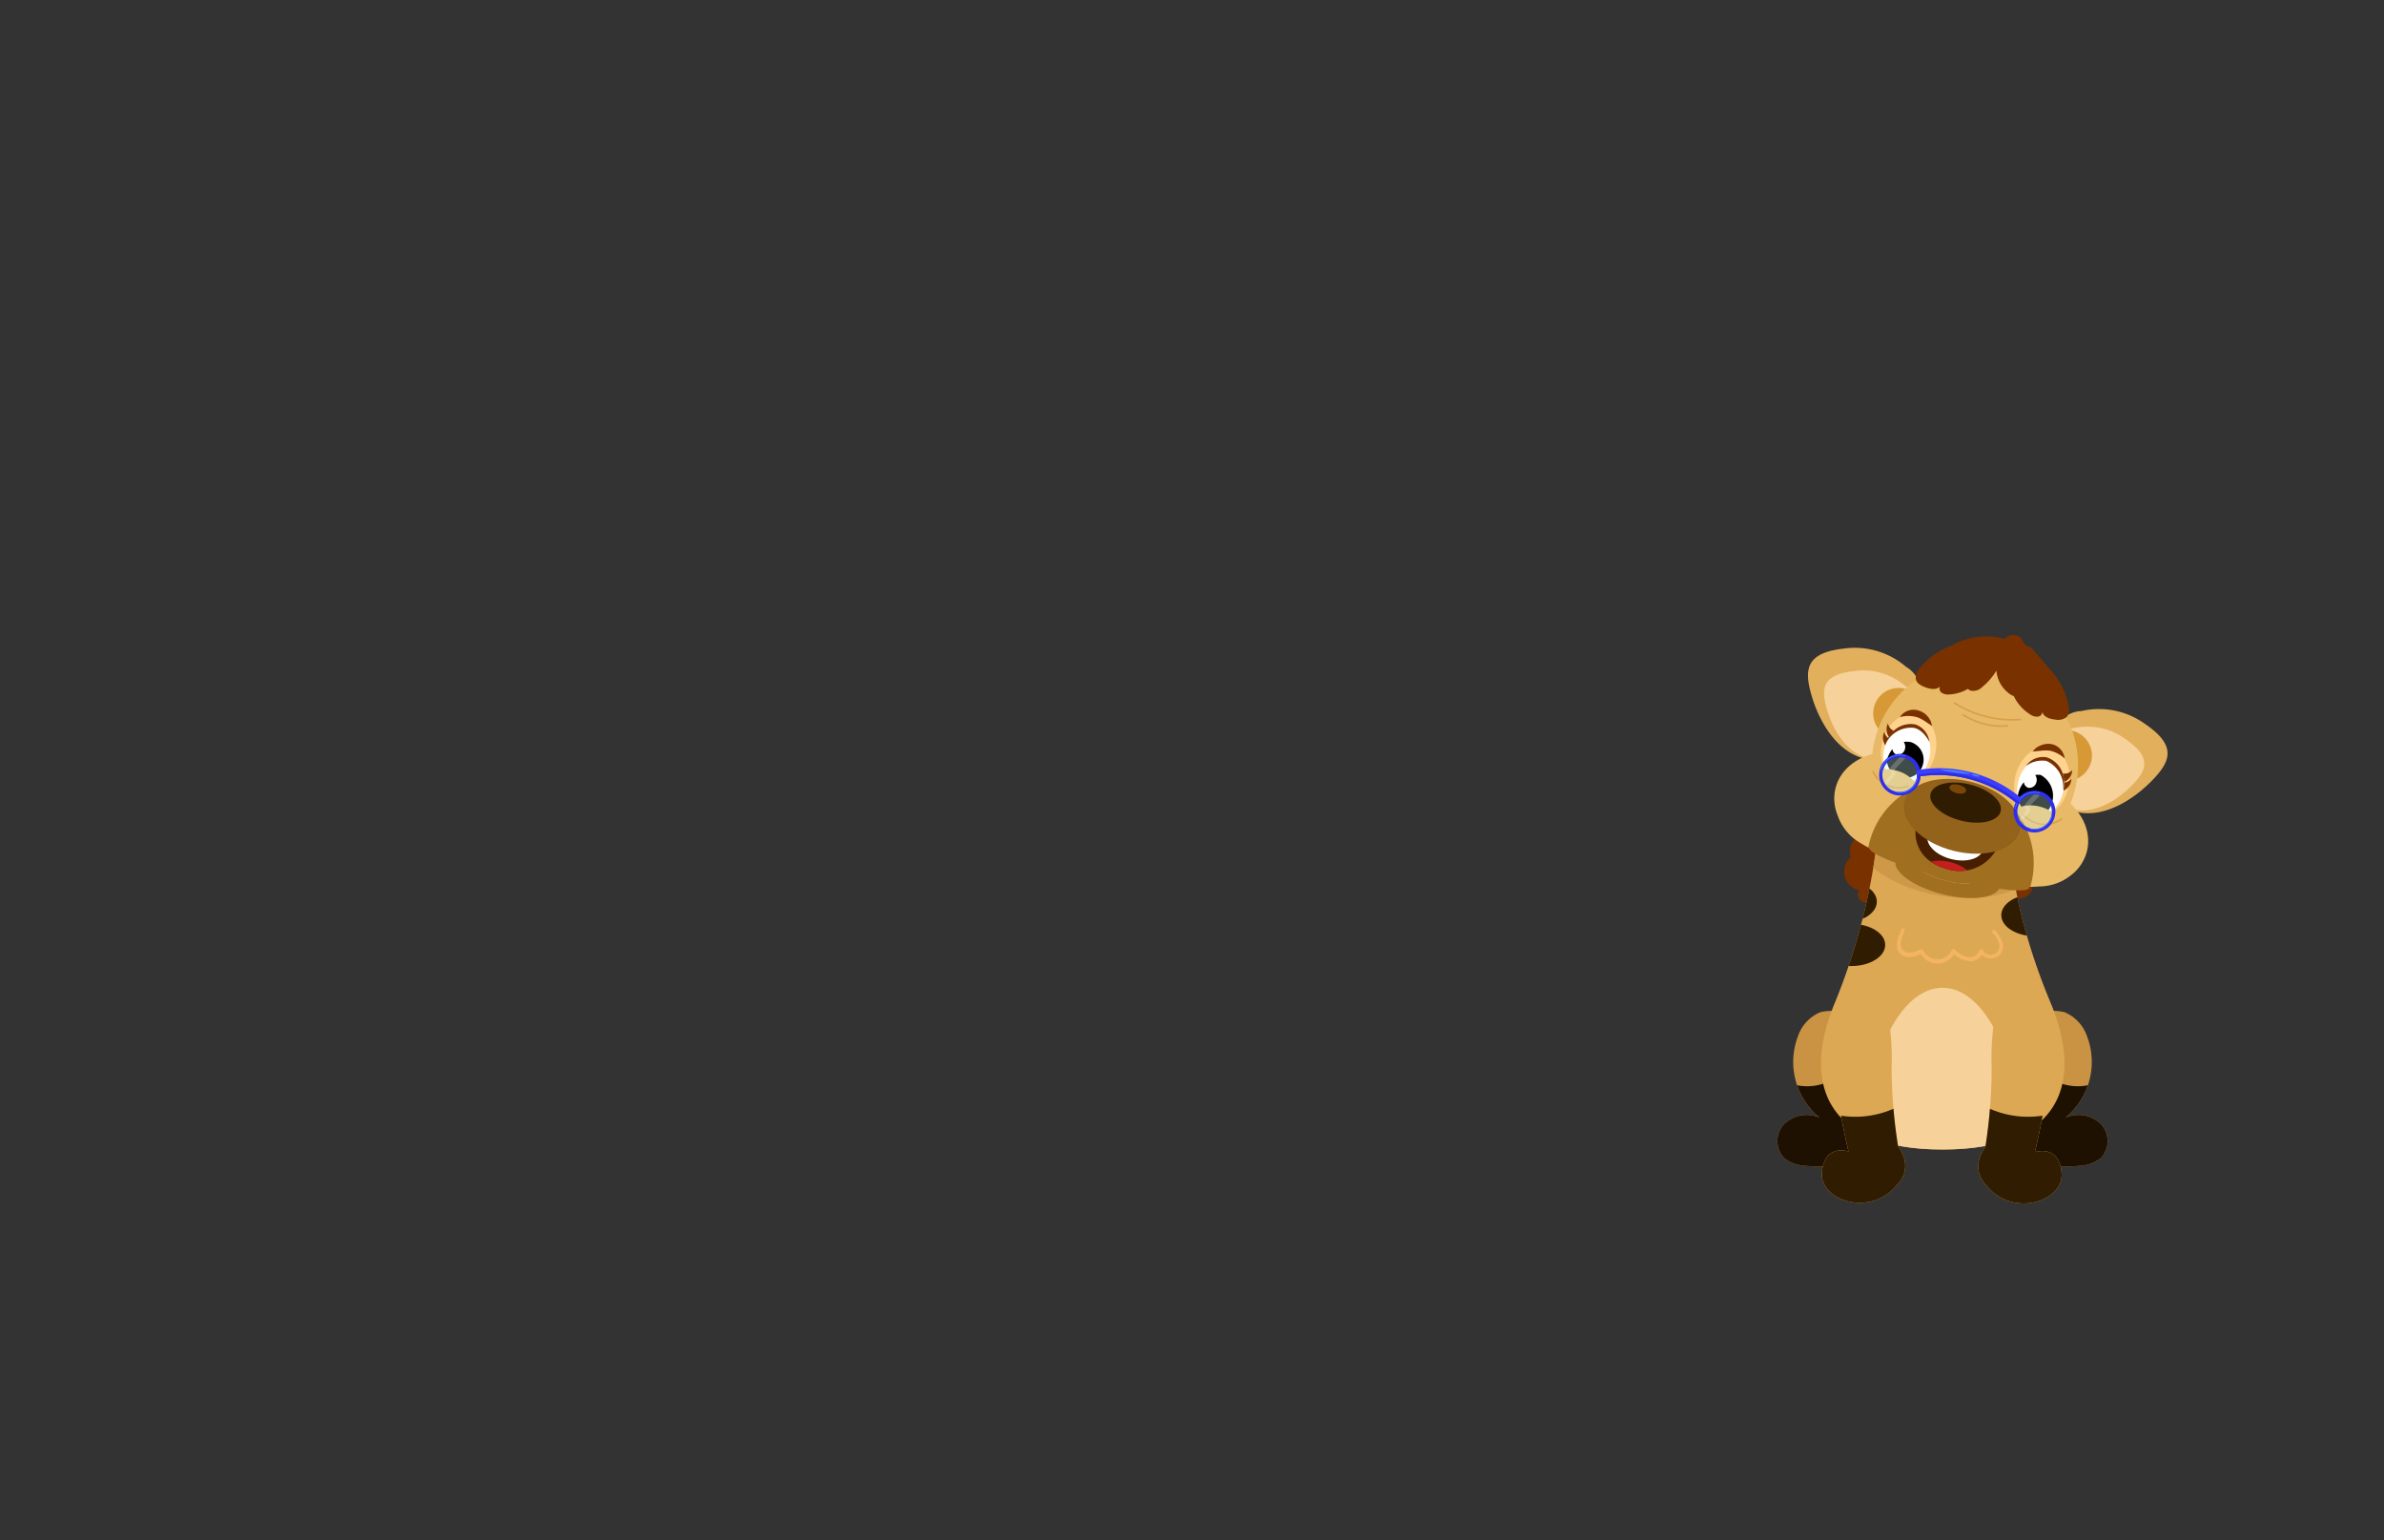 <svg id="Layer_2" data-name="Layer 2" xmlns="http://www.w3.org/2000/svg" xmlns:xlink="http://www.w3.org/1999/xlink" viewBox="0 0 260 168"><rect x="0" y="0" width="260" height="168" fill="#333333" stroke="none"/><defs><style>.cls-1{fill:#c99343;}.cls-2{fill:#d7fff4;opacity:0.3;}.cls-3{fill:#3d3dfc;}.cls-4{fill:#dda854;}.cls-5{fill:#e8ba67;}.cls-32,.cls-6{fill:#fff;}.cls-7{fill:#471e00;}.cls-8{fill:#7a3100;}.cls-9{clip-path:url(#clip-path);}.cls-10{fill:#1e1101;}.cls-11{clip-path:url(#clip-path-2);}.cls-12{clip-path:url(#clip-path-3);}.cls-13{fill:#f7d19a;}.cls-14{fill:#301c00;}.cls-15{fill:#ce9849;}.cls-16{fill:#a06f20;}.cls-17{fill:#e2af5d;}.cls-18{fill:#d69936;}.cls-19{clip-path:url(#clip-path-4);}.cls-20{fill:#ffd38d;}.cls-21{clip-path:url(#clip-path-5);}.cls-22{clip-path:url(#clip-path-6);}.cls-23{clip-path:url(#clip-path-7);}.cls-24{fill:#c41e1e;}.cls-25{fill:#93621b;}.cls-26{fill:#7a4609;}.cls-27,.cls-34{fill:none;stroke-linecap:round;stroke-linejoin:round;}.cls-27{stroke:#d8a14a;stroke-width:0.19px;}.cls-28{clip-path:url(#clip-path-8);}.cls-29{clip-path:url(#clip-path-9);}.cls-30{fill:#f4b460;}.cls-31{clip-path:url(#clip-path-10);}.cls-32{opacity:0.21;}.cls-33{fill:#2e2eef;}.cls-34{stroke:#457fff;stroke-width:0.08px;}.cls-35{fill:#457fff;}.cls-36{clip-path:url(#clip-path-11);}.cls-37{clip-path:url(#clip-path-12);}.cls-38{fill:#2d2de8;}</style><clipPath id="clip-path"><path class="cls-1" d="M221.56,110.7a6,6,0,0,1,3.59-.31,4.4,4.4,0,0,1,2.46,2.62,7.87,7.87,0,0,1-2.34,8.88,3.54,3.54,0,0,1,3.85.69,2.72,2.72,0,0,1,0,3.73,4.15,4.15,0,0,1-2.42.85,16.05,16.05,0,0,1-4.94-.29,4.7,4.7,0,0,1-2.76-1.42,5.13,5.13,0,0,1-.83-3c-.07-1.43-.08-2.86,0-4.29.1-2.56.57-5.41,2.6-7l-.65.78"/></clipPath><clipPath id="clip-path-2"><path class="cls-1" d="M202.13,110.7a6,6,0,0,0-3.59-.31,4.35,4.35,0,0,0-2.45,2.62,7.86,7.86,0,0,0,2.34,8.88,3.53,3.53,0,0,0-3.85.69,2.72,2.72,0,0,0,0,3.73,4.1,4.1,0,0,0,2.42.85,16.07,16.07,0,0,0,4.94-.29,4.76,4.76,0,0,0,2.76-1.42,5.12,5.12,0,0,0,.82-3c.08-1.43.08-2.86,0-4.29-.11-2.56-.57-5.41-2.61-7l.66.78"/></clipPath><clipPath id="clip-path-3"><path class="cls-4" d="M223.64,109.37c-3.68-8.8-4.15-14.84-4.15-14.84h-.42L211.85,96,206,92.6l-1.33-.45a68.58,68.58,0,0,1-4.56,17.22c-3.66,8.77-1,16,11.71,16h.15C224.67,125.33,227.3,118.14,223.64,109.37Z"/></clipPath><clipPath id="clip-path-4"><path class="cls-5" d="M225.9,95.43a4.81,4.81,0,0,0,1.7-2.58c.75-3-1.65-6.17-5.36-7.1-3.14-.78-6.2.29-7.53,2.45l-.49-.14-.48-.11c-.15-2.52-2.34-4.92-5.48-5.71-3.71-.93-7.33.74-8.08,3.73a4.78,4.78,0,0,0,.22,2.92A5.54,5.54,0,0,0,203,92a8.51,8.51,0,0,0,2.55,1.11l.12,0,.16,0a9.94,9.94,0,0,0,1.83.29,8.69,8.69,0,0,0,4.56,2.65,8.59,8.59,0,0,0,5.27-.19,9.5,9.5,0,0,0,1.75.61l.17,0,.13,0a8.44,8.44,0,0,0,2.85.21A5.6,5.6,0,0,0,225.9,95.43Z"/></clipPath><clipPath id="clip-path-5"><ellipse class="cls-6" cx="222.53" cy="85.83" rx="3.29" ry="2.51" transform="translate(85.13 280.78) rotate(-75.91)"/></clipPath><clipPath id="clip-path-6"><ellipse class="cls-6" cx="207.94" cy="82.17" rx="3.29" ry="2.51" transform="translate(77.64 263.86) rotate(-75.91)"/></clipPath><clipPath id="clip-path-7"><path class="cls-7" d="M208.92,90.46a9.5,9.5,0,0,0,8.9,2,4.56,4.56,0,0,1-5.31,2.37C208.41,93.79,208.92,90.46,208.92,90.46Z"/></clipPath><clipPath id="clip-path-8"><path class="cls-4" d="M205.8,110a28.67,28.67,0,0,1,.5,6.45A55.61,55.61,0,0,0,207,125c1.77,2.44,0,4.09,0,4.09-2.85,3.76-8.6,1.89-8.3-1.26s2.9-2.24,2.9-2.24a77.82,77.82,0,0,1-2-14.34Z"/></clipPath><clipPath id="clip-path-9"><path class="cls-4" d="M217.71,110a28.67,28.67,0,0,0-.5,6.45,55.61,55.61,0,0,1-.68,8.62c-1.76,2.44,0,4.09,0,4.09,2.85,3.76,8.6,1.89,8.31-1.26s-2.91-2.24-2.91-2.24a76.76,76.76,0,0,0,2-14.34Z"/></clipPath><clipPath id="clip-path-10"><circle class="cls-2" cx="207.21" cy="84.49" r="1.94" transform="translate(-13.6 48.16) rotate(-12.84)"/></clipPath><clipPath id="clip-path-11"><circle class="cls-2" cx="221.89" cy="88.51" r="1.94" transform="translate(-14.12 51.53) rotate(-12.84)"/></clipPath><clipPath id="clip-path-12"><path class="cls-3" d="M220,87.61a.31.31,0,0,1-.13-.06,13.47,13.47,0,0,0-10.44-2.88.36.36,0,0,1-.43-.28.36.36,0,0,1,.28-.43,13.92,13.92,0,0,1,11.05,3,.36.36,0,0,1,0,.51A.35.35,0,0,1,220,87.61Z"/></clipPath></defs><path class="cls-8" d="M202,93.39a2.05,2.05,0,0,0,.83,3.7.7.7,0,0,0,0,1,1.8,1.8,0,0,0,1,.47A7.15,7.15,0,0,0,210,96.74a4.38,4.38,0,0,0,5.52.41,2.08,2.08,0,0,0,3.47.25,1.59,1.59,0,0,0,1.91.43,1.61,1.61,0,0,0,.8-1.79c.72-.11,1-1,1-1.73a6,6,0,0,0-3.72-5,13.83,13.83,0,0,0-6.42-.89c-2,.1-4.15.42-5.64,1.77-.55.5-1.11,1.18-1.85,1.1a4.51,4.51,0,0,1-.86-.27,1.91,1.91,0,0,0-2.3,2.61"/><path class="cls-1" d="M221.56,110.7a6,6,0,0,1,3.59-.31,4.4,4.4,0,0,1,2.46,2.62,7.87,7.87,0,0,1-2.34,8.88,3.54,3.54,0,0,1,3.85.69,2.72,2.72,0,0,1,0,3.73,4.15,4.15,0,0,1-2.42.85,16.05,16.05,0,0,1-4.94-.29,4.7,4.7,0,0,1-2.76-1.42,5.13,5.13,0,0,1-.83-3c-.07-1.43-.08-2.86,0-4.29.1-2.56.57-5.41,2.6-7l-.65.78"/><g class="cls-9"><path class="cls-10" d="M229.2,117.84a5.64,5.64,0,0,1-4.38.34,16.72,16.72,0,0,1-4-2,27.67,27.67,0,0,0-5.69,3.51,9.36,9.36,0,0,0-3.35,5.63,8.67,8.67,0,0,0,3,7.42,15.41,15.41,0,0,0,7.54,3.36c3.68.68,8,.29,10.38-2.63a8.94,8.94,0,0,0,1.53-3.07,14.56,14.56,0,0,0-2-12.45.87.87,0,0,0-.5-.41c-.21,0-.46.19-.36.39"/></g><path class="cls-1" d="M202.13,110.7a6,6,0,0,0-3.59-.31,4.35,4.35,0,0,0-2.45,2.62,7.86,7.86,0,0,0,2.34,8.88,3.53,3.53,0,0,0-3.85.69,2.72,2.72,0,0,0,0,3.73,4.1,4.1,0,0,0,2.42.85,16.07,16.07,0,0,0,4.94-.29,4.76,4.76,0,0,0,2.76-1.42,5.12,5.12,0,0,0,.82-3c.08-1.43.08-2.86,0-4.29-.11-2.56-.57-5.41-2.61-7l.66.78"/><g class="cls-11"><path class="cls-10" d="M194.49,117.84a5.66,5.66,0,0,0,4.39.34,17.09,17.09,0,0,0,4-2,27.67,27.67,0,0,1,5.69,3.51A9.41,9.41,0,0,1,212,125.3a8.68,8.68,0,0,1-3,7.42,15.33,15.33,0,0,1-7.53,3.36c-3.69.68-8,.29-10.38-2.63a9.15,9.15,0,0,1-1.54-3.07,14.6,14.6,0,0,1,2-12.45.89.89,0,0,1,.49-.41c.22,0,.47.19.36.39"/></g><path class="cls-4" d="M223.64,109.37c-3.68-8.8-4.15-14.84-4.15-14.84h-.42L211.85,96,206,92.6l-1.33-.45a68.58,68.58,0,0,1-4.56,17.22c-3.66,8.77-1,16,11.71,16h.15C224.67,125.33,227.3,118.14,223.64,109.37Z"/><g class="cls-12"><ellipse class="cls-13" cx="211.85" cy="124.83" rx="8.38" ry="17.1"/><ellipse class="cls-14" cx="201.91" cy="103.06" rx="3.69" ry="2.3"/><ellipse class="cls-14" cx="221.95" cy="99.81" rx="3.69" ry="2.3"/><ellipse class="cls-14" cx="201" cy="98.34" rx="3.69" ry="2.3"/><ellipse class="cls-15" cx="212.41" cy="92.05" rx="5.71" ry="10.47" transform="translate(85.55 285.69) rotate(-80.2)"/></g><ellipse class="cls-16" cx="212.41" cy="95.26" rx="2.32" ry="5.87" transform="translate(68.32 278.11) rotate(-75.91)"/><path class="cls-17" d="M227,77.55A8.58,8.58,0,0,1,234,79c3.61,2.47,2.61,4.24.45,6.38s-8.65,7-13.21-1.61C221.25,83.73,223.65,77.63,227,77.55Z"/><path class="cls-13" d="M226.23,79.4a7,7,0,0,1,5.65,1.26c2.94,2.06,2.17,3.47.46,5.17s-6.87,5.51-10.67-1.51C221.67,84.32,223.5,79.42,226.23,79.4Z"/><circle class="cls-18" cx="225.38" cy="82.4" r="2.77"/><path class="cls-17" d="M207.89,72.74a8.57,8.57,0,0,0-6.82-2c-4.35.48-4.3,2.51-3.41,5.41s4.35,10.22,12.4,4.82C210.06,80.92,210.83,74.42,207.89,72.74Z"/><path class="cls-13" d="M207.72,74.76a7,7,0,0,0-5.57-1.56c-3.57.42-3.55,2-2.85,4.34s3.45,8.1,10.12,3.71C209.42,81.25,210.11,76.06,207.72,74.76Z"/><circle class="cls-18" cx="207.06" cy="77.8" r="2.77"/><circle class="cls-5" cx="215.38" cy="83.42" r="11.25"/><path class="cls-5" d="M225.9,95.43a4.81,4.81,0,0,0,1.7-2.58c.75-3-1.65-6.17-5.36-7.1-3.14-.78-6.2.29-7.53,2.45l-.49-.14-.48-.11c-.15-2.52-2.34-4.92-5.48-5.71-3.71-.93-7.33.74-8.08,3.73a4.78,4.78,0,0,0,.22,2.92A5.54,5.54,0,0,0,203,92a8.51,8.51,0,0,0,2.55,1.11l.12,0,.16,0a9.94,9.94,0,0,0,1.83.29,8.69,8.69,0,0,0,4.56,2.65,8.59,8.59,0,0,0,5.27-.19,9.5,9.5,0,0,0,1.75.61l.17,0,.13,0a8.44,8.44,0,0,0,2.85.21A5.6,5.6,0,0,0,225.9,95.43Z"/><g class="cls-19"><circle class="cls-16" cx="212.7" cy="94.13" r="9.1"/></g><ellipse class="cls-16" cx="212.57" cy="94.62" rx="1.2" ry="9" transform="translate(69.07 277.77) rotate(-75.91)"/><ellipse class="cls-20" cx="208.14" cy="81.64" rx="3.85" ry="2.96" transform="translate(78.3 263.65) rotate(-75.91)"/><ellipse class="cls-20" cx="222.67" cy="85.28" rx="3.85" ry="2.96" transform="translate(85.76 280.5) rotate(-75.91)"/><path class="cls-8" d="M206.82,79.81a1.16,1.16,0,0,1-.92-.91,1.45,1.45,0,0,0,.12,1.49.29.29,0,0,0,.19.15.32.32,0,0,0,.32-.15.73.73,0,0,0,.13-.57l-.12.14"/><path class="cls-8" d="M206.43,80.73a1.17,1.17,0,0,1-.92-.9,1.44,1.44,0,0,0,.12,1.48.37.37,0,0,0,.19.16.34.34,0,0,0,.32-.16.72.72,0,0,0,.13-.57l-.11.14"/><path class="cls-8" d="M224.76,84.31A1.16,1.16,0,0,0,226,84a1.46,1.46,0,0,1-.81,1.25.34.34,0,0,1-.24,0,.32.32,0,0,1-.2-.29.73.73,0,0,1,.15-.57l0,.18"/><path class="cls-8" d="M224.67,85.31a1.17,1.17,0,0,0,1.24-.37,1.48,1.48,0,0,1-.81,1.26.41.41,0,0,1-.24,0,.33.33,0,0,1-.21-.28.78.78,0,0,1,.15-.57l0,.18"/><ellipse class="cls-6" cx="222.53" cy="85.83" rx="3.29" ry="2.51" transform="translate(85.13 280.78) rotate(-75.91)"/><g class="cls-21"><path d="M222.59,84.53a1.67,1.67,0,0,0-.63,0,.89.89,0,0,1,.14.74.79.79,0,0,1-.89.65.72.72,0,0,1-.49-.61,3,3,0,0,0-.6,1.2c-.33,1.34.22,2.64,1.25,2.89a2.6,2.6,0,0,0,1.22-4.86Z"/></g><path class="cls-8" d="M207.2,78.21a1.78,1.78,0,0,1,2.06-.71,2.07,2.07,0,0,1,1,.67,2.88,2.88,0,0,1,.3.47,5.44,5.44,0,0,1,.15.54l-.85-.57a3.85,3.85,0,0,0-.79-.39A3.62,3.62,0,0,0,207.2,78.21Z"/><path class="cls-8" d="M225.17,82.72a3.54,3.54,0,0,0-1.62-.85,4.2,4.2,0,0,0-.88,0l-1,.1a4.89,4.89,0,0,1,.39-.4,2.57,2.57,0,0,1,.49-.27,2.15,2.15,0,0,1,1.16-.15A1.81,1.81,0,0,1,225.17,82.72Z"/><ellipse class="cls-6" cx="207.94" cy="82.17" rx="3.29" ry="2.51" transform="translate(77.64 263.86) rotate(-75.91)"/><g class="cls-22"><path d="M208.25,80.93a1.34,1.34,0,0,0-.63,0,.87.87,0,0,1,.14.73.79.79,0,0,1-.88.65.69.69,0,0,1-.49-.61,3.08,3.08,0,0,0-.6,1.2,2,2,0,1,0,2.46-2Z"/></g><path class="cls-5" d="M202.93,85.59c.33-1.31,2-2,3.77-1.57A3.73,3.73,0,0,1,209,85.54"/><path class="cls-5" d="M220,88.11a3.94,3.94,0,0,1,2.45-.14c1.75.44,2.91,1.86,2.58,3.17"/><path class="cls-7" d="M208.92,90.46a9.5,9.5,0,0,0,8.9,2,4.56,4.56,0,0,1-5.31,2.37C208.41,93.79,208.92,90.46,208.92,90.46Z"/><g class="cls-23"><ellipse class="cls-24" cx="212.28" cy="95.73" rx="1.77" ry="3.05" transform="translate(67.76 278.33) rotate(-75.91)"/><ellipse class="cls-6" cx="213.24" cy="91.88" rx="1.86" ry="3.12" transform="translate(72.23 276.35) rotate(-75.91)"/></g><ellipse class="cls-25" cx="213.98" cy="89.02" rx="3.88" ry="6.48" transform="translate(75.56 274.9) rotate(-75.91)"/><ellipse class="cls-14" cx="214.35" cy="87.52" rx="2.03" ry="3.94" transform="translate(77.3 274.13) rotate(-75.91)"/><ellipse class="cls-26" cx="213.5" cy="86.04" rx="0.47" ry="0.94" transform="translate(78.09 272.18) rotate(-75.91)"/><path class="cls-8" d="M206.14,80.17A2.68,2.68,0,0,1,208.86,79a2.26,2.26,0,0,1,1.56,1.91s-.65-1.34-1.71-1.53a3.06,3.06,0,0,0-3.14,1.93A3.16,3.16,0,0,1,206.14,80.17Z"/><path class="cls-8" d="M225.07,84.92a2.66,2.66,0,0,0-1.84-2.32,2.25,2.25,0,0,0-2.28.94,3,3,0,0,1,2.23-.55A3.1,3.1,0,0,1,225,86.18,3.24,3.24,0,0,0,225.07,84.92Z"/><path class="cls-27" d="M204.28,84.16a3.09,3.09,0,0,0,3.79,1.59"/><path class="cls-27" d="M224.82,89.32a3.09,3.09,0,0,1-4.08-.39"/><path class="cls-8" d="M225.59,76.94a7.88,7.88,0,0,0-2.27-4.18,1.15,1.15,0,0,0-.2-.29l-1-1.16-.34-.39a1.38,1.38,0,0,0-.33-.31,4.15,4.15,0,0,1-.56-.27,1.77,1.77,0,0,1-.32-.55,1.2,1.2,0,0,0-1.93-.09,7.41,7.41,0,0,0-5.8.72v0a8,8,0,0,0-3.46,2.43,1.5,1.5,0,0,0-.43,1.27c.12.43.57.66,1,.83s1.26.37,1.62-.09a.58.58,0,0,0,.24.73,1.36,1.36,0,0,0,.82.15,4.53,4.53,0,0,0,2-.61.84.84,0,0,0,.24.18,1.34,1.34,0,0,0,1.31-.38,6.81,6.81,0,0,0,1.55-1.79,3.47,3.47,0,0,0,1.57,2.63,1.3,1.3,0,0,0,.32.14,4.79,4.79,0,0,0,1.78,2,1.36,1.36,0,0,0,.79.26.58.58,0,0,0,.56-.53c.1.57.81.78,1.39.84a1.54,1.54,0,0,0,1.25-.27A1.45,1.45,0,0,0,225.59,76.94Z"/><path class="cls-27" d="M213.14,76.66a11.75,11.75,0,0,0,7.21,1.81"/><path class="cls-27" d="M214.06,77.94a7.91,7.91,0,0,0,4.88,1.23"/><path class="cls-4" d="M205.8,110a28.67,28.67,0,0,1,.5,6.45A55.61,55.61,0,0,0,207,125c1.77,2.44,0,4.09,0,4.09-2.85,3.76-8.6,1.89-8.3-1.26s2.9-2.24,2.9-2.24a77.82,77.82,0,0,1-2-14.34Z"/><g class="cls-28"><path class="cls-14" d="M198.15,120.92a10.38,10.38,0,0,0,9.8-.77,22.25,22.25,0,0,1,3,8.45c.35,2.49.13,5.38-1.81,7a8.66,8.66,0,0,1-3.46,1.49c-2.17.56-4.55,1-6.58.09a8.29,8.29,0,0,1-3.69-4.4,12.9,12.9,0,0,1-1.25-6A7.08,7.08,0,0,1,197,121.4l-.56.44"/></g><path class="cls-4" d="M217.71,110a28.67,28.67,0,0,0-.5,6.45,55.61,55.61,0,0,1-.68,8.62c-1.76,2.44,0,4.09,0,4.09,2.85,3.76,8.6,1.89,8.31-1.26s-2.91-2.24-2.91-2.24a76.76,76.76,0,0,0,2-14.34Z"/><g class="cls-29"><path class="cls-14" d="M225.36,120.92a10.36,10.36,0,0,1-9.79-.77,22.26,22.26,0,0,0-3,8.45c-.35,2.49-.12,5.38,1.81,7a8.66,8.66,0,0,0,3.46,1.49c2.17.56,4.55,1,6.58.09a8.29,8.29,0,0,0,3.69-4.4,13,13,0,0,0,1.26-6,7.13,7.13,0,0,0-2.79-5.34l.56.44"/></g><path class="cls-30" d="M207.34,101.49c-.35.73-.76,1.77-.14,2.48s1.72.38,2.47,0l-.26-.07a2.11,2.11,0,0,0,3.82-.06l-.3,0a2.71,2.71,0,0,0,2,1,1.47,1.47,0,0,0,1.33-1l-.35,0a1.41,1.41,0,0,0,2.16.32c.77-.8.21-2-.49-2.66-.19-.16-.46.11-.28.27.51.45,1,1.27.62,1.94a1,1,0,0,1-1.68-.07.2.2,0,0,0-.35,0,1.14,1.14,0,0,1-1.36.72,2.63,2.63,0,0,1-1.33-.81.2.2,0,0,0-.3,0,1.72,1.72,0,0,1-3.16.07.19.19,0,0,0-.26-.07c-.59.26-1.55.61-2,0s0-1.42.22-2c.1-.22-.23-.42-.33-.2Z"/><circle class="cls-2" cx="207.21" cy="84.49" r="1.94" transform="translate(-13.6 48.16) rotate(-12.84)"/><g class="cls-31"><path class="cls-32" d="M207.64,82.12c-.49.49-1,1-1.42,1.53-.09.1-.17.23-.11.34s.07.08.11.13a.36.36,0,0,1,0,.36,2.6,2.6,0,0,1-.36.46c-.31.34-.59.7-.88,1.07-.07.08-.14.21-.07.3a.18.18,0,0,0,.21,0,.46.46,0,0,0,.18-.16l1.27-1.52a.47.47,0,0,0,.15-.37,1.22,1.22,0,0,1-.07-.17.44.44,0,0,1,.15-.33L208,82.49a.29.29,0,0,0,.09-.15c0-.11-.13-.17-.23-.2"/></g><path class="cls-33" d="M206.61,86.68a2.27,2.27,0,1,1,2.79-1.59A2.27,2.27,0,0,1,206.61,86.68Zm1.1-4A1.89,1.89,0,1,0,209,85,1.89,1.89,0,0,0,207.71,82.67Z"/><path class="cls-34" d="M205.15,83.92a2.14,2.14,0,0,1,2.63-1.49"/><path class="cls-34" d="M209.07,85.05a1.9,1.9,0,0,1-2.32,1.32"/><circle class="cls-35" cx="205.11" cy="84.1" r="0.06"/><circle class="cls-35" cx="209.1" cy="84.92" r="0.05"/><circle class="cls-2" cx="221.89" cy="88.51" r="1.94" transform="translate(-14.12 51.53) rotate(-12.84)"/><g class="cls-36"><path class="cls-32" d="M222.32,86.14c-.49.5-1,1-1.43,1.54-.08.09-.16.22-.11.33a1.42,1.42,0,0,0,.12.13.36.36,0,0,1,0,.36,2,2,0,0,1-.36.46c-.31.34-.6.71-.88,1.07-.07.09-.14.21-.07.3a.17.17,0,0,0,.21,0,.44.44,0,0,0,.18-.15l1.27-1.52a.48.48,0,0,0,.15-.38,1.22,1.22,0,0,1-.07-.17c0-.12.07-.23.15-.32l1.24-1.32a.31.31,0,0,0,.09-.14c0-.12-.13-.18-.23-.21"/></g><path class="cls-33" d="M221.29,90.71a2.28,2.28,0,1,1,2.79-1.6A2.28,2.28,0,0,1,221.29,90.71Zm1.1-4A1.88,1.88,0,1,0,223.71,89,1.88,1.88,0,0,0,222.39,86.7Z"/><path class="cls-34" d="M219.83,88a2.14,2.14,0,0,1,2.62-1.5"/><path class="cls-34" d="M223.75,89.08a1.92,1.92,0,0,1-2.32,1.32"/><circle class="cls-35" cx="219.79" cy="88.12" r="0.06"/><circle class="cls-35" cx="223.78" cy="88.94" r="0.05"/><path class="cls-3" d="M220,87.61a.31.31,0,0,1-.13-.06,13.47,13.47,0,0,0-10.44-2.88.36.36,0,0,1-.43-.28.36.36,0,0,1,.28-.43,13.92,13.92,0,0,1,11.05,3,.36.36,0,0,1,0,.51A.35.35,0,0,1,220,87.61Z"/><g class="cls-37"><path class="cls-38" d="M208.46,84.69a11.87,11.87,0,0,1,6.68.11,12.9,12.9,0,0,1,6.13,3.67l-2.44.74-9.67-2.78Z"/></g><ellipse class="cls-35" cx="213.28" cy="84.14" rx="0.12" ry="1.62" transform="translate(100.63 283.84) rotate(-82.1)"/><ellipse class="cls-35" cx="215.46" cy="84.57" rx="0.1" ry="0.45" transform="translate(76.93 270) rotate(-74.67)"/></svg>